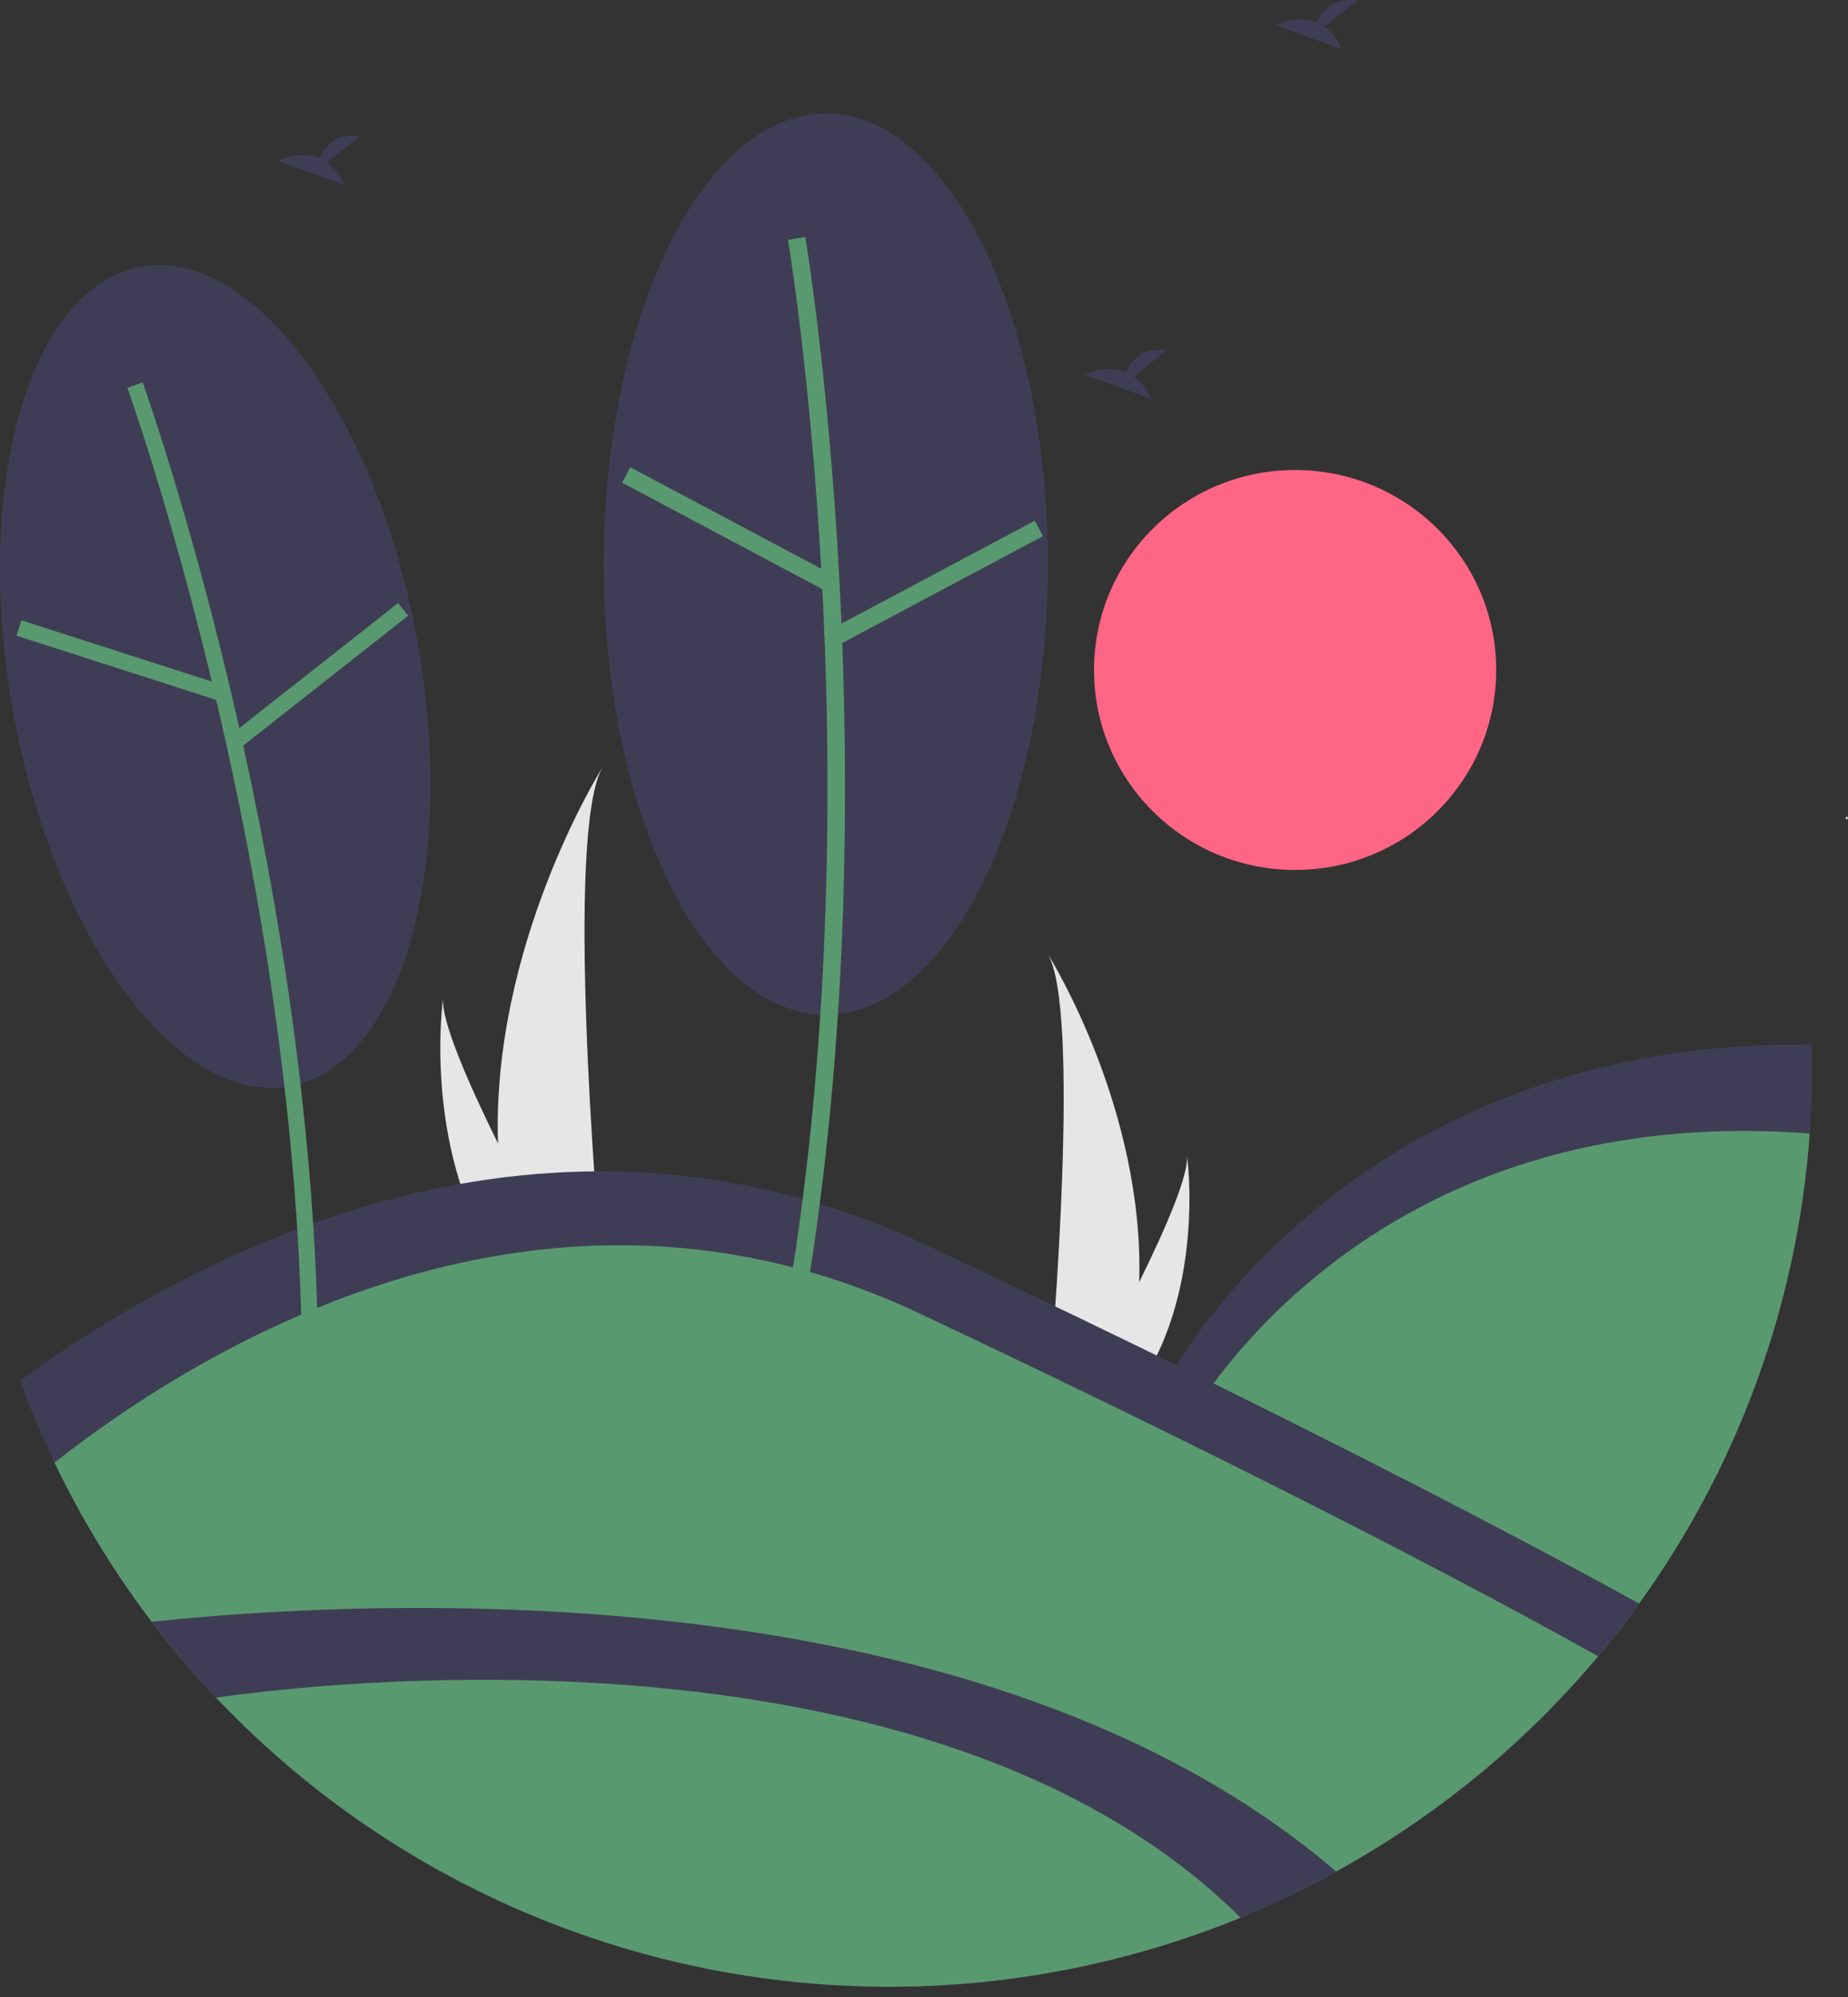 <svg width="150" height="162" viewBox="0 0 150 162" fill="none"
                                                 xmlns="http://www.w3.org/2000/svg">
                                                <rect x="0" y="0" width="150" height="162" fill="#333333" stroke="none"/>
                                                <g clipPath="url(#clip0_709_2502)">
                                                    <path
                                                        d="M105.122 70.573C114.137 70.573 121.445 63.31 121.445 54.35C121.445 45.391 114.137 38.127 105.122 38.127C96.108 38.127 88.8 45.391 88.8 54.35C88.8 63.31 96.108 70.573 105.122 70.573Z"
                                                        fill="#FF6584"/>
                                                    <path
                                                        d="M149.895 66.446C149.931 66.439 149.958 66.414 150 66.421C149.981 66.351 149.957 66.282 149.928 66.215C149.876 66.286 149.823 66.358 149.777 66.421L149.895 66.446Z"
                                                        fill="white"/>
                                                    <path
                                                        d="M40.42 92.747C40.515 96.286 41.111 99.795 42.191 103.169C42.216 103.247 42.242 103.324 42.268 103.402H48.88C48.873 103.332 48.866 103.254 48.859 103.169C48.419 98.131 45.876 67.468 48.916 62.224C48.65 62.65 39.907 76.739 40.42 92.747Z"
                                                        fill="#E6E6E6"/>
                                                    <path
                                                        d="M40.916 103.169C40.971 103.247 41.029 103.325 41.087 103.402H46.048C46.01 103.336 45.967 103.257 45.916 103.169C45.097 101.698 42.671 97.303 40.419 92.747C38 87.85 35.78 82.768 35.967 80.928C35.909 81.343 34.235 93.99 40.916 103.169Z"
                                                        fill="#E6E6E6"/>
                                                    <path
                                                        d="M92.464 104.011C92.381 107.097 91.861 110.156 90.919 113.097C90.897 113.166 90.875 113.233 90.852 113.301H85.087C85.094 113.24 85.1 113.172 85.106 113.097C85.49 108.705 87.706 81.973 85.057 77.402C85.288 77.772 92.911 90.055 92.464 104.011Z"
                                                        fill="#E6E6E6"/>
                                                    <path
                                                        d="M92.031 113.097C91.983 113.166 91.933 113.234 91.881 113.301H87.557C87.589 113.243 87.627 113.175 87.671 113.097C88.386 111.816 90.501 107.984 92.464 104.011C94.573 99.743 96.508 95.312 96.346 93.708C96.396 94.07 97.855 105.095 92.031 113.097Z"
                                                        fill="#E6E6E6"/>
                                                    <path
                                                        d="M26.549 13.168L29.237 11.031C27.148 10.802 26.29 11.934 25.939 12.83C24.308 12.156 22.531 13.039 22.531 13.039L27.91 14.98C27.639 14.259 27.167 13.631 26.549 13.168Z"
                                                        fill="#3F3D56"/>
                                                    <path
                                                        d="M107.522 2.167L110.21 0.03C108.122 -0.199 107.263 0.933 106.912 1.829C105.281 1.156 103.504 2.038 103.504 2.038L108.883 3.979C108.612 3.259 108.14 2.63 107.522 2.167Z"
                                                        fill="#3F3D56"/>
                                                    <path
                                                        d="M147.077 86.682C147.077 88.453 147.015 90.209 146.891 91.951C145.934 105.693 141.139 118.898 133.047 130.082C131.99 131.549 130.879 132.974 129.716 134.359C126.702 137.952 123.355 141.256 119.72 144.228L103.787 134.935L94.26 112.835C94.26 112.835 108.474 84.23 147.052 84.749C147.068 85.391 147.077 86.035 147.077 86.682Z"
                                                        fill="#3F3D56"/>
                                                    <path
                                                        d="M146.891 91.951C146.158 102.22 143.292 112.227 138.472 121.34C133.653 130.453 126.985 138.474 118.891 144.897L104.088 136.265L95.64 116.665C95.64 116.665 109.33 89.115 146.891 91.951Z"
                                                        fill="#59996F"/>
                                                    <path
                                                        d="M133.047 130.082C131.99 131.548 130.879 132.974 129.716 134.359C121.921 143.667 111.962 150.947 100.699 155.568C98.419 156.502 96.085 157.326 93.697 158.04C76.455 162.597 58.189 161.444 41.666 154.756C25.325 147.507 12.119 134.704 4.422 118.648C3.387 116.486 2.457 114.27 1.631 111.999C16.038 101.509 44.427 86.488 75.368 101.084C83.927 105.121 91.569 108.801 98.295 112.124C115.362 120.533 126.721 126.595 133.047 130.082Z"
                                                        fill="#3F3D56"/>
                                                    <path
                                                        d="M129.716 134.359C121.659 143.957 111.302 151.386 99.6 155.964C87.897 160.542 75.224 162.122 62.746 160.557C50.269 158.993 38.388 154.334 28.196 147.011C18.004 139.687 9.828 129.934 4.422 118.648C16.454 109.191 44.206 92.195 74.662 106.561C82.495 110.255 89.487 113.623 95.64 116.665C113.576 125.5 124.624 131.505 129.716 134.359Z"
                                                        fill="#59996F"/>
                                                    <path
                                                        d="M108.479 151.841C105.959 153.229 103.362 154.473 100.699 155.568C91.639 159.279 81.933 161.182 72.133 161.17C60.538 161.166 49.101 158.489 38.721 153.351C28.342 148.213 19.302 140.753 12.312 131.558C30.211 129.682 79.688 127.152 108.479 151.841Z"
                                                        fill="#3F3D56"/>
                                                    <path
                                                        d="M100.7 155.568C86.65 161.309 71.178 162.677 56.33 159.49C41.482 156.303 27.957 148.71 17.544 137.718C24.054 136.767 75.168 130.239 100.7 155.568Z"
                                                        fill="#59996F"/>
                                                    <path
                                                        d="M23.5 88.126C32.553 86.504 37.192 70.305 33.862 51.947C30.532 33.587 20.493 20.02 11.44 21.642C2.388 23.264 -2.251 39.462 1.079 57.821C4.409 76.18 14.448 89.748 23.5 88.126Z"
                                                        fill="#3F3D56"/>
                                                    <path
                                                        d="M25.827 109.567C25.29 69.241 11.715 31.398 11.578 31.021L10.34 31.465C10.477 31.84 23.977 69.485 24.511 109.585L25.827 109.567Z"
                                                        fill="#59996F"/>
                                                    <path
                                                        d="M1.742 50.322L1.337 51.567L17.589 56.791L17.994 55.546L1.742 50.322Z"
                                                        fill="#59996F"/>
                                                    <path
                                                        d="M32.313 48.92L18.923 59.46L19.74 60.486L33.13 49.945L32.313 48.92Z"
                                                        fill="#59996F"/>
                                                    <path
                                                        d="M67.029 82.312C76.983 82.312 85.052 65.948 85.052 45.761C85.052 25.575 76.983 9.21 67.029 9.21C57.076 9.21 49.006 25.575 49.006 45.761C49.006 65.948 57.076 82.312 67.029 82.312Z"
                                                        fill="#3F3D56"/>
                                                    <path
                                                        d="M65.365 105.589C72.584 62.543 65.438 19.653 65.365 19.225L63.961 19.461C64.034 19.887 71.138 62.552 63.96 105.357L65.365 105.589Z"
                                                        fill="#59996F"/>
                                                    <path
                                                        d="M51.162 37.902L50.49 39.15L66.787 47.815L67.459 46.566L51.162 37.902Z"
                                                        fill="#59996F"/>
                                                    <path
                                                        d="M83.988 42.242L67.692 50.911L68.365 52.16L84.66 43.49L83.988 42.242Z"
                                                        fill="#59996F"/>
                                                    <path
                                                        d="M92.041 30.528L94.729 28.391C92.641 28.162 91.782 29.294 91.431 30.19C89.8 29.517 88.023 30.399 88.023 30.399L93.403 32.34C93.131 31.62 92.659 30.991 92.041 30.528Z"
                                                        fill="#3F3D56"/>
                                                </g>
                                                <defs>
                                                    <clipPath id="clip0_709_2502">
                                                        <rect width="150" height="161.17" fill="white"/>
                                                    </clipPath>
                                                </defs>
                                            </svg>